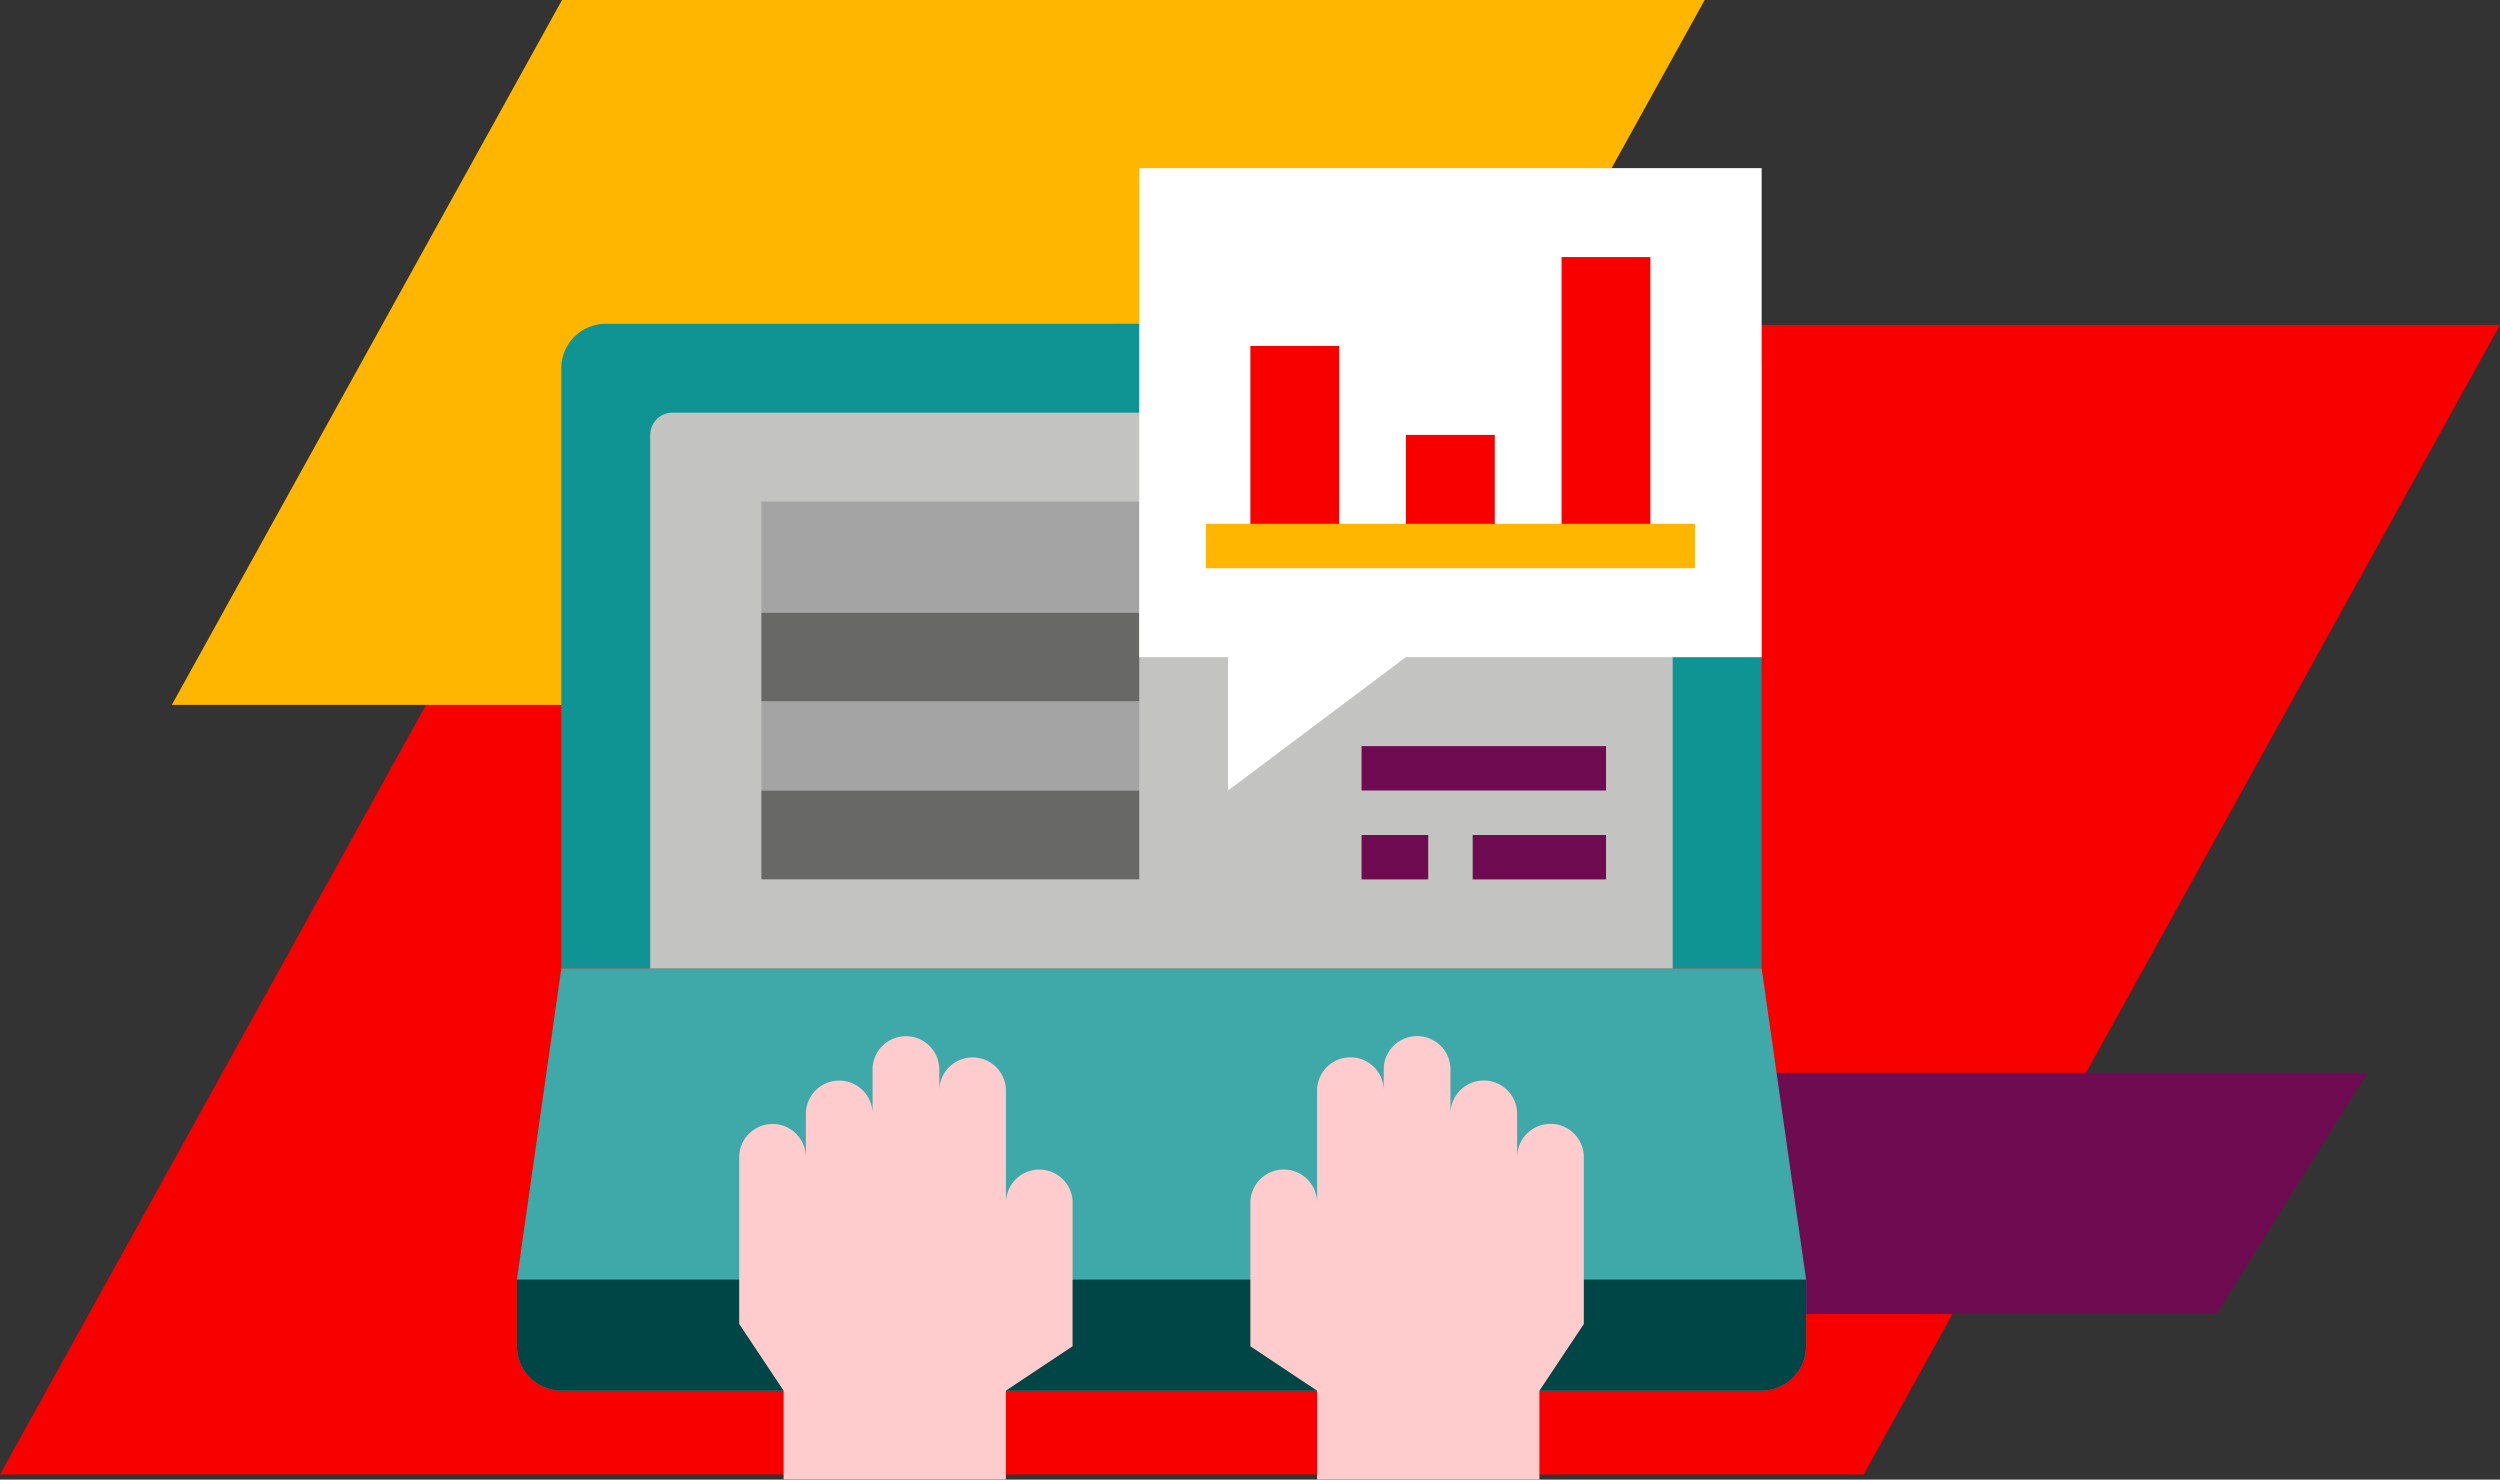 <svg xmlns="http://www.w3.org/2000/svg" viewBox="0 0 732 433.23"><rect x="0" y="0" width="732" height="433.23" fill="#333333" stroke="none"/><defs><style>.cls-1{fill:#f90000;}.cls-2{fill:#ffb600;}.cls-3{fill:#6e0b51;}.cls-4{fill:#0f9393;}.cls-5{fill:#3fa9a9;}.cls-6{fill:#004646;}.cls-7{fill:#fecccc;}.cls-8{fill:#c3c3c2;}.cls-9{fill:#a4a4a4;}.cls-10{fill:#686867;}.cls-11{fill:#fff;}</style></defs><g id="Capa_2" data-name="Capa 2"><g id="OFERTA_ACADEMICA" data-name="OFERTA ACADEMICA"><polygon class="cls-1" points="545.67 431.75 0 431.75 186.33 95.14 732 95.14 545.67 431.75"/><polygon class="cls-2" points="384.88 206.39 50.31 206.39 164.56 0 499.13 0 384.88 206.39"/><polygon class="cls-3" points="648.98 384.75 371 384.75 415.18 314.12 693.16 314.12 648.98 384.75"/><path class="cls-4" d="M437.71,94.79h65.08a13,13,0,0,1,13,13V283.54H164.35V107.81a13,13,0,0,1,13-13Z"/><path class="cls-5" d="M528.83,374.66v19.52a13.07,13.07,0,0,1-13,13H164.35a13.07,13.07,0,0,1-13-13V374.66l13-91.12H515.81Z"/><path class="cls-6" d="M528.83,374.66v19.52a13.07,13.07,0,0,1-13,13H164.35a13.07,13.07,0,0,1-13-13V374.66Z"/><path class="cls-7" d="M314.05,351.88v42.3l-19.53,13v26H229.44v-26l-13-19.52V338.86a9.76,9.76,0,1,1,19.52,0v-13a9.77,9.77,0,0,1,19.53,0v-13a9.77,9.77,0,0,1,19.53,0v6.51a9.76,9.76,0,1,1,19.52,0v32.54a9.77,9.77,0,0,1,19.53,0Z"/><path class="cls-7" d="M463.74,338.86v48.82l-13,19.52v26H385.64v-26l-19.53-13v-42.3a9.77,9.77,0,0,1,19.53,0V319.34a9.76,9.76,0,1,1,19.52,0v-6.51a9.77,9.77,0,0,1,19.53,0v13a9.77,9.77,0,0,1,19.53,0v13a9.76,9.76,0,0,1,19.52,0Z"/><path class="cls-8" d="M196.89,120.83H483.27a6.5,6.5,0,0,1,6.5,6.51v156.2H190.39V127.34A6.5,6.5,0,0,1,196.89,120.83Z"/><path class="cls-9" d="M222.93,146.86H333.57V179.4H222.93Z"/><path class="cls-10" d="M222.93,179.4H333.57v26H222.93Z"/><path class="cls-9" d="M222.93,205.44H333.57v26H222.93Z"/><path class="cls-10" d="M222.93,231.47H333.57v26H222.93Z"/><path class="cls-11" d="M515.81,49.23H333.57V192.42h26v39.05l52.06-39.05H515.81Z"/><path class="cls-1" d="M366.11,101.3h26v58.58h-26Z"/><path class="cls-1" d="M411.67,127.34h26v32.54h-26Z"/><path class="cls-1" d="M457.23,75.27h26v84.61h-26Z"/><path class="cls-3" d="M398.66,218.46h71.59v13H398.66Z"/><path class="cls-3" d="M398.66,244.49h19.52v13H398.66Z"/><path class="cls-3" d="M431.2,244.49h39.05v13H431.2Z"/><path class="cls-2" d="M353.1,153.37H496.28v13H353.1Z"/></g></g></svg>